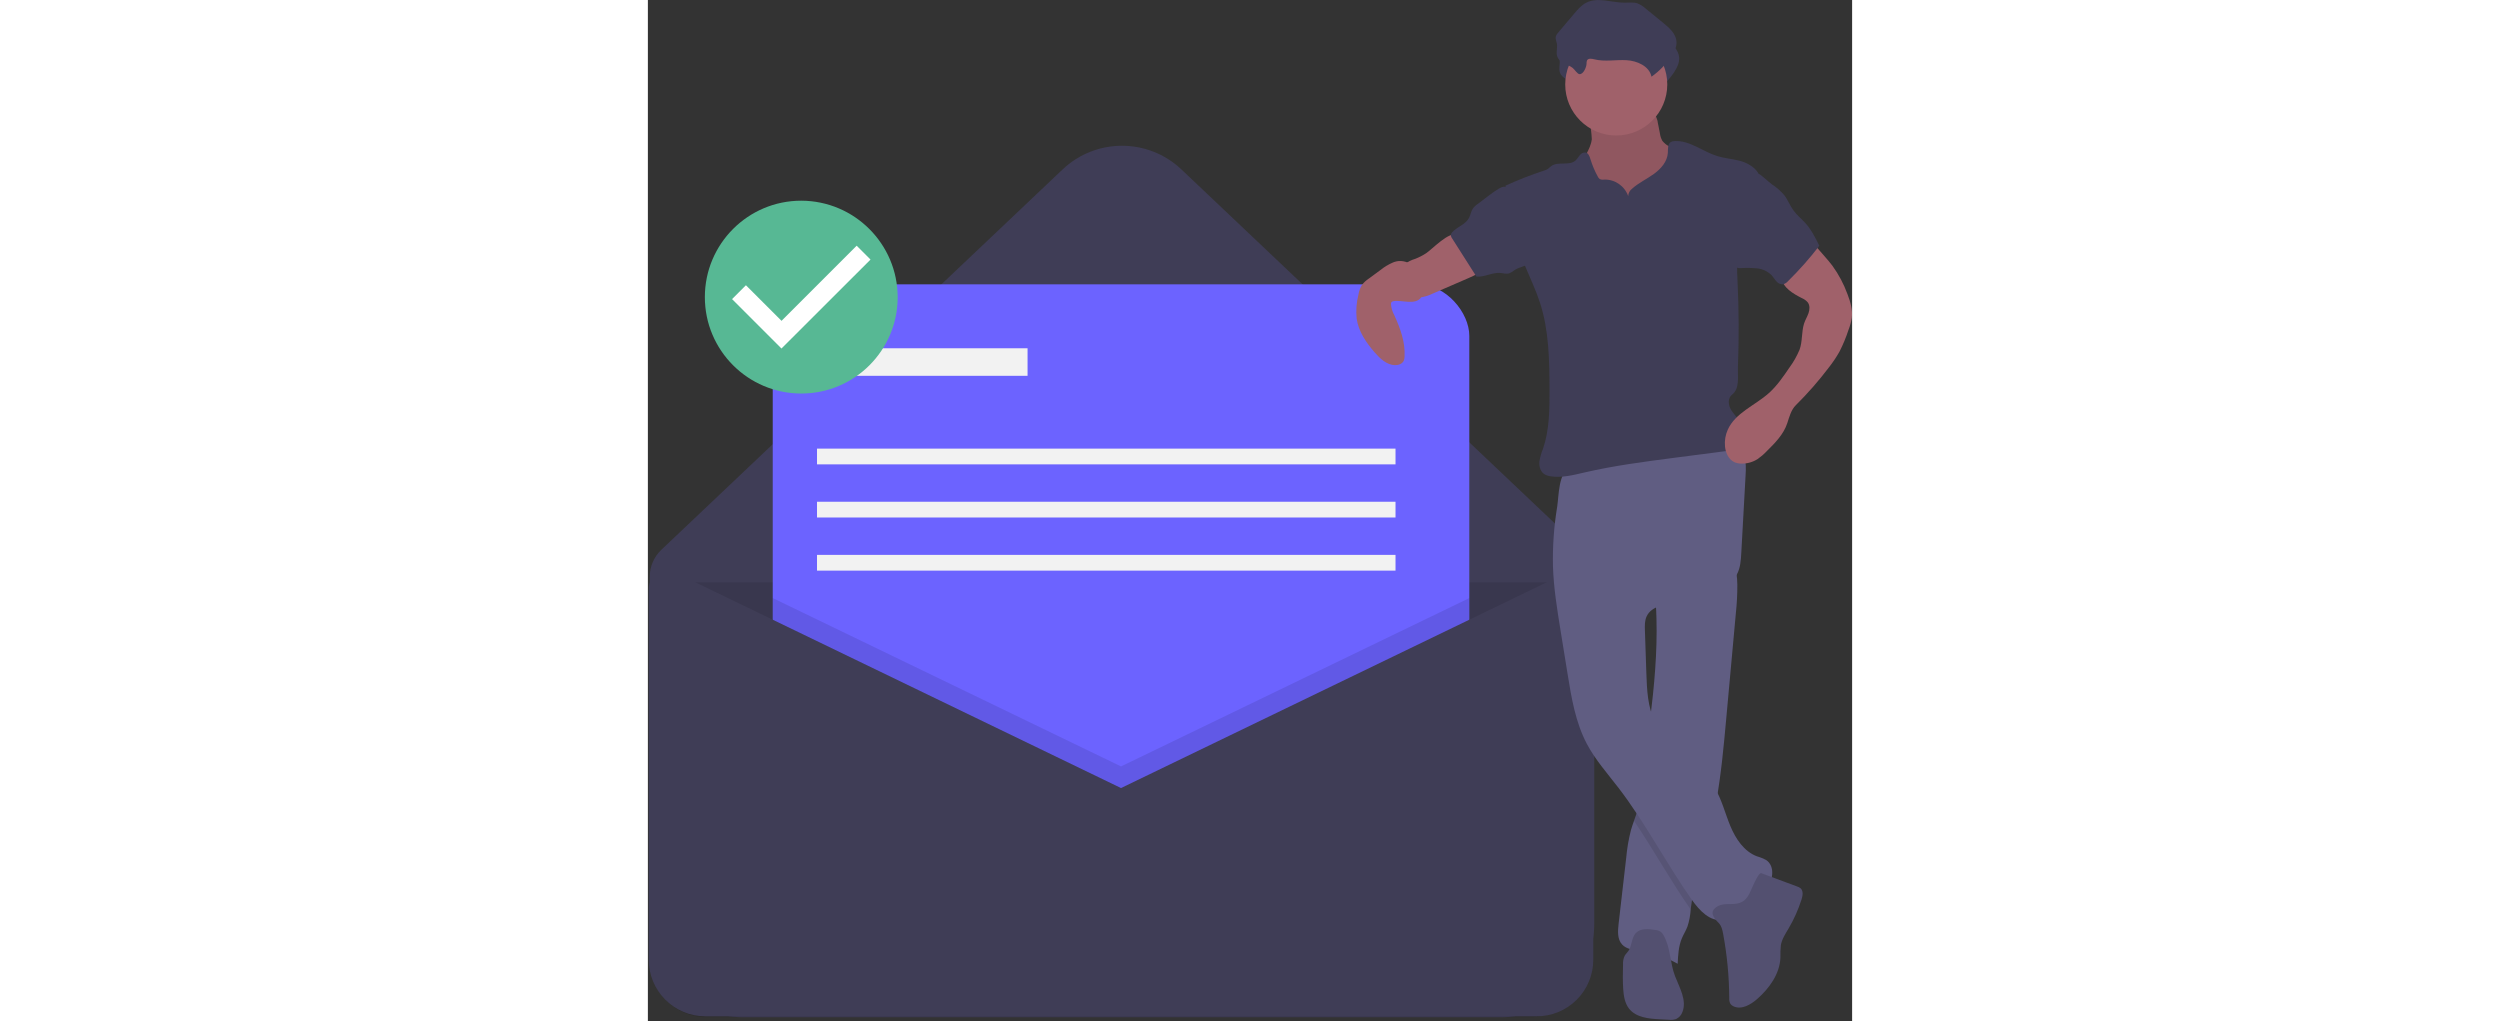 <?xml version="1.0" encoding="UTF-8"?>
<svg width="100%" height="250px" viewBox="0 0 612 519" version="1.1" xmlns="http://www.w3.org/2000/svg" xmlns:xlink="http://www.w3.org/1999/xlink">
    <rect x="0" y="0" width="612" height="519" fill="#333333" stroke="none"/>
    <title>support</title>
    <g id="Page-1" stroke="none" stroke-width="1" fill="none" fill-rule="evenodd">
        <g id="support" transform="translate(-334, -237)">
            <path d="M767.371,753.992 L382.537,753.992 C356.258,753.992 334.954,732.688 334.954,706.408 L334.954,530.097 C334.954,524.922 337.081,519.975 340.837,516.416 L544.76,323.113 C561.691,307.064 588.218,307.064 605.148,323.113 L799.579,507.417 C809.395,516.721 814.954,529.652 814.954,543.177 L814.954,706.408 C814.954,719.028 809.941,731.131 801.017,740.055 C792.094,748.978 779.991,753.992 767.371,753.992 L767.371,753.992 Z" id="Path" fill="#3F3D56" fill-rule="nonzero"></path>
            <path d="M334.954,532.992 L810.954,532.992 L810.954,725.259 C810.954,741.128 798.09,753.992 782.222,753.992 L363.686,753.992 C347.818,753.992 334.954,741.128 334.954,725.259 L334.954,532.992 Z" id="Path" fill="#000000" fill-rule="nonzero" opacity="0.1"></path>
            <g id="Group" transform="translate(0.725, 0.141)"></g>
            <rect id="Rectangle" fill="#6C63FF" fill-rule="nonzero" x="397.454" y="381.492" width="354" height="354" rx="26.181"></rect>
            <polygon id="Path" fill="#000000" fill-rule="nonzero" opacity="0.1" points="751.454 540.942 751.454 735.492 397.454 735.492 397.454 540.942 574.454 626.492"></polygon>
            <path d="M574.454,637.492 L347.66,527.875 C344.809,526.496 341.449,526.681 338.766,528.365 C336.083,530.048 334.454,532.992 334.454,536.159 L334.454,724.759 C334.454,732.38 337.481,739.688 342.87,745.076 C348.258,750.464 355.566,753.492 363.186,753.492 L785.722,753.492 C793.342,753.492 800.65,750.464 806.039,745.076 C811.427,739.688 814.454,732.38 814.454,724.759 L814.454,539.39 C814.454,535.525 812.467,531.932 809.193,529.878 C805.919,527.825 801.819,527.599 798.339,529.281 L574.454,637.492 Z" id="Path" fill="#3F3D56" fill-rule="nonzero"></path>
            <rect id="Rectangle" fill="#F2F2F2" fill-rule="nonzero" x="427.954" y="413.992" width="99" height="14"></rect>
            <rect id="Rectangle" fill="#F2F2F2" fill-rule="nonzero" x="419.954" y="464.992" width="294" height="8"></rect>
            <rect id="Rectangle" fill="#F2F2F2" fill-rule="nonzero" x="419.954" y="491.992" width="294" height="8"></rect>
            <rect id="Rectangle" fill="#F2F2F2" fill-rule="nonzero" x="419.954" y="518.992" width="294" height="8"></rect>
            <path d="M813.713,307.771 C813.112,313.125 809.028,317.438 807.515,322.61 C805.237,330.393 809.175,338.746 814.563,344.807 C823.343,354.583 835.672,360.437 848.797,361.062 C850.705,361.23 852.629,361.02 854.457,360.445 C856.089,359.788 857.558,358.784 858.763,357.502 C862.82,353.428 864.998,347.784 865.866,342.1 C866.734,336.416 866.397,330.626 866.057,324.886 C866.059,323.7 865.843,322.523 865.421,321.414 C864.868,320.358 864.108,319.424 863.187,318.667 C860.266,315.987 857.048,313.65 853.597,311.701 C852.037,311.002 850.661,309.949 849.578,308.626 C848.926,307.492 848.504,306.241 848.336,304.944 L847.277,299.545 C847.088,297.99 846.556,296.495 845.721,295.169 C843.849,292.644 840.269,292.301 837.129,292.178 L825.624,291.726 C822.045,291.586 817.329,290.56 813.836,291.262 C810.573,291.919 811.657,294.925 812.25,297.662 C813.109,300.967 813.6,304.357 813.713,307.771 L813.713,307.771 Z" id="Path" fill="#A0616A" fill-rule="nonzero"></path>
            <path d="M813.713,307.771 C813.112,313.125 809.028,317.438 807.515,322.61 C805.237,330.393 809.175,338.746 814.563,344.807 C823.343,354.583 835.672,360.437 848.797,361.062 C850.705,361.23 852.629,361.02 854.457,360.445 C856.089,359.788 857.558,358.784 858.763,357.502 C862.82,353.428 864.998,347.784 865.866,342.1 C866.734,336.416 866.397,330.626 866.057,324.886 C866.059,323.7 865.843,322.523 865.421,321.414 C864.868,320.358 864.108,319.424 863.187,318.667 C860.266,315.987 857.048,313.65 853.597,311.701 C852.037,311.002 850.661,309.949 849.578,308.626 C848.926,307.492 848.504,306.241 848.336,304.944 L847.277,299.545 C847.088,297.99 846.556,296.495 845.721,295.169 C843.849,292.644 840.269,292.301 837.129,292.178 L825.624,291.726 C822.045,291.586 817.329,290.56 813.836,291.262 C810.573,291.919 811.657,294.925 812.25,297.662 C813.109,300.967 813.6,304.357 813.713,307.771 L813.713,307.771 Z" id="Path" fill="#000000" fill-rule="nonzero" opacity="0.1"></path>
            <path d="M886.901,548.781 C885.271,566.654 883.641,584.523 882.011,602.39 C880.735,616.45 879.435,630.569 876.932,644.448 C876.068,649.231 875.055,653.989 873.853,658.706 C870.511,671.804 865.662,684.605 864.098,698.032 C864.048,698.419 864.007,698.814 863.966,699.209 C863.791,702.178 863.229,705.112 862.295,707.935 C861.513,709.985 860.311,711.854 859.463,713.879 C857.776,717.929 857.553,722.408 857.347,726.795 C851.411,723.457 844.912,721.236 838.175,720.242 C834.923,719.757 831.301,719.411 829.086,716.982 C826.633,714.299 826.905,710.191 827.316,706.585 C828.609,695.389 829.898,684.199 831.185,673.014 C831.605,668.202 832.423,663.433 833.63,658.756 C834.075,657.2 834.61,655.669 835.153,654.138 C835.902,652.03 836.66,649.923 837.228,647.758 C838.046,644.259 838.619,640.708 838.94,637.13 C840.265,625.868 841.863,614.631 843.262,603.378 L843.336,602.785 C845.435,585.728 847.032,568.588 846.571,551.407 C846.506,548.864 846.399,546.32 846.234,543.768 C846.003,540.072 845.666,538.112 848.728,535.799 C852.112,533.247 856.565,531.461 860.434,529.79 C862.517,528.884 885.452,520.742 885.987,522.529 C887.063,526.339 887.628,530.276 887.667,534.235 C887.683,539.094 887.427,543.951 886.901,548.781 Z" id="Path" fill="#605D82" fill-rule="nonzero"></path>
            <path d="M876.932,644.448 C876.068,649.231 875.055,653.989 873.853,658.706 C870.511,671.804 865.662,684.605 864.098,698.032 C864.048,698.419 864.007,698.814 863.966,699.209 C853.742,684.605 845.131,668.898 835.153,654.138 C835.902,652.03 836.66,649.923 837.228,647.758 C838.046,644.259 838.619,640.708 838.94,637.13 C840.266,625.868 841.863,614.631 843.262,603.378 L843.336,602.785 C843.922,605.174 844.758,607.495 845.831,609.708 C852.532,623.324 868.453,630.206 876.24,643.238 C876.479,643.641 876.71,644.045 876.932,644.448 Z" id="Path" fill="#000000" fill-rule="nonzero" opacity="0.1"></path>
            <path d="M793.967,524.719 C794.305,535.64 796.053,546.462 797.798,557.248 L801.397,579.501 C803.367,591.681 805.418,604.109 811.182,615.017 C815.493,623.178 821.705,630.141 827.325,637.462 C841.14,655.461 851.519,675.849 864.619,694.375 C868.427,699.76 873.869,705.583 880.368,704.459 C884.633,703.721 887.731,700.17 891.083,697.432 C895.036,694.204 899.799,691.842 902.909,687.796 C906.019,683.75 906.628,677.025 902.415,674.146 C900.891,673.302 899.272,672.639 897.593,672.173 C891.061,669.689 886.834,663.311 884.144,656.861 C881.454,650.412 879.824,643.477 876.24,637.478 C868.453,624.447 852.529,617.565 845.827,603.944 C842.073,596.315 841.715,587.522 841.428,579.024 L840.696,557.362 C840.616,554.994 840.554,552.53 841.517,550.364 C844.081,544.598 851.822,544.061 858.09,543.33 C865.204,542.496 872.095,540.322 878.4,536.922 C882.01,534.972 885.537,532.487 887.468,528.867 C889.231,525.564 889.474,521.691 889.68,517.953 L891.851,478.695 C892.037,475.318 892.208,471.826 891.017,468.659 C888.028,460.709 877.989,458.111 869.503,458.49 C853.713,459.196 839.137,465.988 824.249,470.575 C820.561,471.738 816.817,472.715 813.031,473.501 C809.69,474.172 805.646,473.894 802.459,474.968 C796.792,476.878 796.936,489.272 796.132,494.413 C794.473,504.426 793.748,514.572 793.967,524.719 L793.967,524.719 Z" id="Path" fill="#605D82" fill-rule="nonzero"></path>
            <path d="M878.224,706.105 C879.616,707.509 880.071,709.566 880.434,711.51 C882.445,722.293 883.491,733.234 883.56,744.202 C883.467,745.226 883.671,746.254 884.148,747.164 C884.541,747.707 885.072,748.134 885.686,748.4 C889.711,750.318 894.382,747.645 897.735,744.708 C903.951,739.262 909.211,731.953 909.564,723.697 C909.499,721.57 909.574,719.442 909.787,717.325 C910.333,714.216 912.148,711.508 913.748,708.787 C916.47,704.156 918.665,699.235 920.293,694.115 C920.904,692.192 921.311,689.77 919.804,688.428 C919.269,688.009 918.662,687.694 918.012,687.497 L899.834,680.747 C898.258,680.162 894.338,690.231 893.716,691.332 C892.194,694.025 890.681,695.554 887.628,696.175 C884.511,696.809 880.801,695.899 877.893,697.454 C872.974,700.084 875.439,703.296 878.224,706.105 Z" id="Path" fill="#535070" fill-rule="nonzero"></path>
            <path d="M850.174,712.318 C849.836,711.646 849.365,711.049 848.79,710.564 C847.949,710.03 846.992,709.705 845.999,709.616 C842.538,709.028 838.437,708.641 836.048,711.214 C833.808,713.625 834.193,717.554 832.321,720.261 C831.729,721.118 830.926,721.824 830.412,722.73 C829.774,724.115 829.486,725.636 829.574,727.159 C829.477,731.354 829.381,735.557 829.671,739.743 C829.913,743.251 830.505,746.927 832.698,749.675 C836.22,754.086 842.57,754.721 848.207,755.007 L852.772,755.239 C854.029,755.392 855.305,755.275 856.513,754.896 C858.025,754.197 859.189,752.916 859.74,751.345 C862.117,745.439 858.353,739.075 856.035,733.145 C853.371,726.33 853.849,718.762 850.174,712.318 Z" id="Path" fill="#535070" fill-rule="nonzero"></path>
            <path d="M812.39,277.6 C812.334,277.001 812.422,276.398 812.647,275.84 C813.316,274.658 815.062,274.979 816.379,275.311 C821.676,276.647 827.257,275.438 832.71,275.75 C838.164,276.062 844.307,278.788 845.403,284.14 C849.362,281.333 852.774,277.827 855.472,273.794 C856.986,271.529 858.305,268.935 858.099,266.218 C857.802,262.3 854.514,259.37 851.471,256.886 L842.397,249.479 C841.207,248.384 839.831,247.51 838.335,246.896 C836.24,246.18 833.955,246.521 831.741,246.522 C825.136,246.527 818.094,243.521 812.22,246.54 C809.766,247.802 807.919,249.963 806.139,252.071 L798.041,261.656 C797.431,262.267 796.986,263.022 796.747,263.852 C796.516,265.022 797.117,266.176 797.327,267.35 C797.709,269.492 796.787,271.777 797.496,273.834 C798.673,277.248 802.819,277.731 805.353,279.689 C806.297,280.418 807.778,282.89 808.903,282.86 C810.934,282.806 812.338,279.178 812.39,277.6 Z" id="Path" fill="#3F3D56" fill-rule="nonzero"></path>
            <circle id="Oval" fill="#A0616A" fill-rule="nonzero" cx="826.131" cy="279.925" r="25.932"></circle>
            <path d="M832.204,336.676 C830.399,331.505 825.45,328.099 819.975,328.261 C819.212,328.403 818.423,328.303 817.719,327.975 C817.321,327.67 817.003,327.272 816.792,326.816 C815.215,323.981 813.948,320.984 813.011,317.878 C812.598,316.505 812.032,314.887 810.643,314.53 C809.472,314.377 808.311,314.882 807.625,315.843 C806.966,316.793 806.245,317.699 805.468,318.555 C802.206,321.471 796.425,318.813 792.963,321.488 C792.398,321.925 791.931,322.485 791.337,322.883 C790.743,323.24 790.102,323.515 789.433,323.699 C782.749,325.881 776.196,328.448 769.807,331.386 C772.11,345.253 774.469,359.361 779.866,372.34 C782.435,378.517 785.346,384.566 787.403,390.932 C791.96,405.035 792.162,420.126 792.213,434.947 C792.248,445.091 792.197,455.452 788.916,465.05 C788.033,467.172 787.41,469.392 787.062,471.663 C786.864,473.95 787.53,476.472 789.383,477.827 C790.457,478.53 791.686,478.962 792.964,479.085 C798.651,479.92 804.384,478.406 809.984,477.11 C824.992,473.634 840.298,471.645 855.576,469.661 L881.175,466.337 C883.01,466.213 884.806,465.748 886.472,464.968 C891.156,462.404 891.601,455.357 888.692,450.878 C887.297,448.731 885.33,446.969 884.158,444.693 C882.986,442.417 882.886,439.233 884.903,437.656 C889.007,434.449 887.783,428.499 887.979,423.294 C888.526,408.742 888.452,394.183 887.757,379.62 C887.551,376.605 887.503,373.581 887.612,370.562 C888.067,365.444 889.012,360.383 890.435,355.447 L898.214,324.819 C896.182,321.608 892.291,319.57 888.605,318.645 C884.92,317.72 881.081,317.448 877.451,316.323 C870.015,314.019 863.394,308.171 855.628,308.716 C855.041,308.727 854.463,308.868 853.937,309.129 C852.185,310.121 852.463,312.646 852.351,314.656 C852.103,319.102 848.832,322.819 845.22,325.425 C841.609,328.031 837.483,329.931 834.166,332.902 C832.976,333.799 832.255,335.187 832.204,336.676 L832.204,336.676 Z" id="Path" fill="#3F3D56" fill-rule="nonzero"></path>
            <path d="M729.455,365.728 C727.735,366.844 725.908,367.784 724.001,368.535 C722.133,369.09 720.368,369.947 718.776,371.07 C718.042,371.705 717.426,372.465 716.959,373.315 C715.171,376.486 715.25,380.378 717.165,383.473 C719.081,386.568 722.529,388.375 726.164,388.189 C728.536,387.923 730.841,387.236 732.972,386.159 L751.262,378.234 C754.357,376.892 757.701,375.32 759.164,372.28 C759.335,371.997 759.398,371.661 759.342,371.335 C759.195,370.99 758.928,370.71 758.591,370.546 C754.466,367.866 750.858,364.464 747.941,360.503 C747.191,359.484 746.273,357.079 745.212,356.468 C741.341,354.238 732.554,363.717 729.455,365.728 Z" id="Path" fill="#A0616A" fill-rule="nonzero"></path>
            <path d="M924.982,359.224 L931.726,366.927 C933.173,368.581 934.622,370.237 935.942,371.994 C939.182,376.46 941.782,381.357 943.665,386.544 C945.131,390.39 946.347,394.487 945.835,398.571 C945.495,400.664 944.93,402.715 944.149,404.687 C942.913,408.48 941.381,412.17 939.567,415.723 C938.041,418.422 936.317,421.005 934.41,423.45 C929.19,430.369 923.477,436.904 917.317,443.002 C915.011,445.284 914.045,448.974 913.041,452.059 C911.19,457.748 906.786,462.18 902.527,466.382 C901.158,467.827 899.645,469.129 898.012,470.267 C895.565,471.843 892.706,472.657 889.796,472.607 C888.522,472.616 887.261,472.355 886.095,471.841 C883.181,470.457 881.699,467.087 881.396,463.874 C881.124,460.959 881.613,458.024 882.814,455.354 C886.683,446.782 896.62,443.068 903.643,436.813 C907.762,433.146 910.911,428.54 914.017,423.983 C916.127,421.138 917.889,418.05 919.264,414.786 C920.833,410.601 920.222,405.646 921.592,401.392 C922.172,399.594 923.202,397.97 923.824,396.186 C924.447,394.403 924.604,392.285 923.514,390.742 C922.693,389.761 921.645,388.994 920.461,388.507 C915.975,386.229 910.949,383.299 910.091,378.341 C909.748,375.591 910.467,372.815 912.1,370.576 C913.727,368.368 915.628,366.375 917.758,364.647 C919.72,362.911 923.02,360.96 924.982,359.224 Z" id="Path" fill="#A0616A" fill-rule="nonzero"></path>
            <path d="M725.126,376.481 C723.935,374.075 722.447,371.621 720.044,370.426 C717.69,369.403 715.02,369.392 712.657,370.395 C710.328,371.399 708.146,372.718 706.175,374.315 L700.362,378.599 C699.045,379.463 697.879,380.54 696.912,381.784 C695.995,383.294 695.384,384.969 695.115,386.715 C694.102,390.696 693.792,394.824 694.201,398.912 C695.123,405.466 699.075,411.188 703.424,416.177 C706.142,419.295 709.498,422.441 713.632,422.574 C715.416,422.632 717.4,421.928 718.143,420.305 C718.4,419.661 718.536,418.975 718.546,418.282 C718.992,410.971 716.377,403.83 713.327,397.171 C712.355,395.428 711.78,393.49 711.645,391.498 C711.623,391.163 711.71,390.83 711.893,390.548 C712.156,390.275 712.508,390.103 712.885,390.064 C717.059,389.238 724.249,392.481 727.177,387.846 C729.075,384.841 726.475,379.206 725.126,376.481 Z" id="Path" fill="#A0616A" fill-rule="nonzero"></path>
            <path d="M811.03,269.44 C810.975,268.842 811.063,268.238 811.287,267.68 C811.956,266.498 813.702,266.82 815.019,267.152 C820.316,268.487 825.897,267.278 831.35,267.59 C836.804,267.902 842.947,270.629 844.043,275.98 C848.002,273.174 851.414,269.668 854.112,265.635 C855.626,263.37 856.945,260.775 856.739,258.059 C856.442,254.141 853.154,251.211 850.111,248.726 L841.037,241.319 C839.847,240.224 838.471,239.35 836.975,238.736 C834.88,238.02 832.595,238.361 830.381,238.363 C823.776,238.367 816.734,235.361 810.86,238.381 C808.406,239.642 806.559,241.803 804.779,243.911 L796.681,253.497 C796.071,254.108 795.626,254.863 795.387,255.692 C795.156,256.862 795.757,258.017 795.967,259.191 C796.349,261.332 795.427,263.618 796.136,265.674 C797.313,269.088 801.459,269.572 803.993,271.529 C804.937,272.258 806.418,274.731 807.543,274.701 C809.574,274.646 810.978,271.018 811.03,269.44 Z" id="Path" fill="#3F3D56" fill-rule="nonzero"></path>
            <path d="M755.954,340.505 C754.907,341.18 753.988,342.036 753.24,343.032 C752.289,344.469 752.096,346.284 751.279,347.801 C749.531,351.049 745.444,352.204 742.894,354.869 C742.489,355.235 742.207,355.718 742.088,356.251 C742.076,356.974 742.318,357.678 742.773,358.241 L755.07,377.572 C759.164,377.933 763.092,375.368 767.188,375.708 C768.717,375.835 770.282,376.363 771.749,375.911 C772.799,375.446 773.783,374.844 774.675,374.122 C777.119,372.576 780.374,372.396 782.424,370.358 C784.391,368.401 784.642,365.341 784.619,362.566 C784.652,360.157 784.406,357.751 783.888,355.398 C782.077,347.978 776.402,342.284 772.845,335.711 C771.113,332.511 770.17,330.638 766.504,332.835 C762.819,335.043 759.422,337.969 755.954,340.505 Z" id="Path" fill="#3F3D56" fill-rule="nonzero"></path>
            <path d="M905.295,330.729 C907.606,332.229 909.69,334.054 911.482,336.147 C913.355,338.563 914.416,341.519 916.215,343.99 C917.96,346.385 920.334,348.24 922.312,350.445 C925.313,353.79 927.345,357.871 929.341,361.896 C924.466,368.254 919.151,374.261 913.435,379.873 C912.798,380.623 911.96,381.174 911.019,381.461 C909.72,381.599 908.438,381.076 907.605,380.069 C906.719,379.14 906.092,377.995 905.245,377.03 C903.247,374.969 900.584,373.681 897.727,373.394 C894.896,373.12 892.047,373.081 889.209,373.277 C888.586,373.346 887.956,373.24 887.39,372.971 C886.969,372.68 886.628,372.289 886.398,371.832 C883.068,366.167 884.139,359.054 885.314,352.589 L888.009,337.754 C888.4,334.92 889.154,332.149 890.252,329.508 C891.273,327.327 893.556,323.627 896.363,324.28 C899.192,324.939 902.915,329.017 905.295,330.729 Z" id="Path" fill="#3F3D56" fill-rule="nonzero"></path>
            <ellipse id="Oval" fill="#FFFFFF" fill-rule="nonzero" cx="411.954" cy="387.066" rx="41" ry="41.075"></ellipse>
            <path d="M411.954,338.992 C384.892,338.992 362.954,360.93 362.954,387.992 C362.954,415.054 384.892,436.992 411.954,436.992 C439.016,436.992 460.954,415.054 460.954,387.992 C460.875,360.962 438.983,339.071 411.954,338.992 Z M401.895,414.117 L376.783,389.005 L383.826,381.961 L401.919,400.053 L440.106,361.866 L447.149,368.91 L401.895,414.117 L401.895,414.117 Z" id="Shape" fill="#57B894" fill-rule="nonzero"></path>
        </g>
    </g>
</svg>
